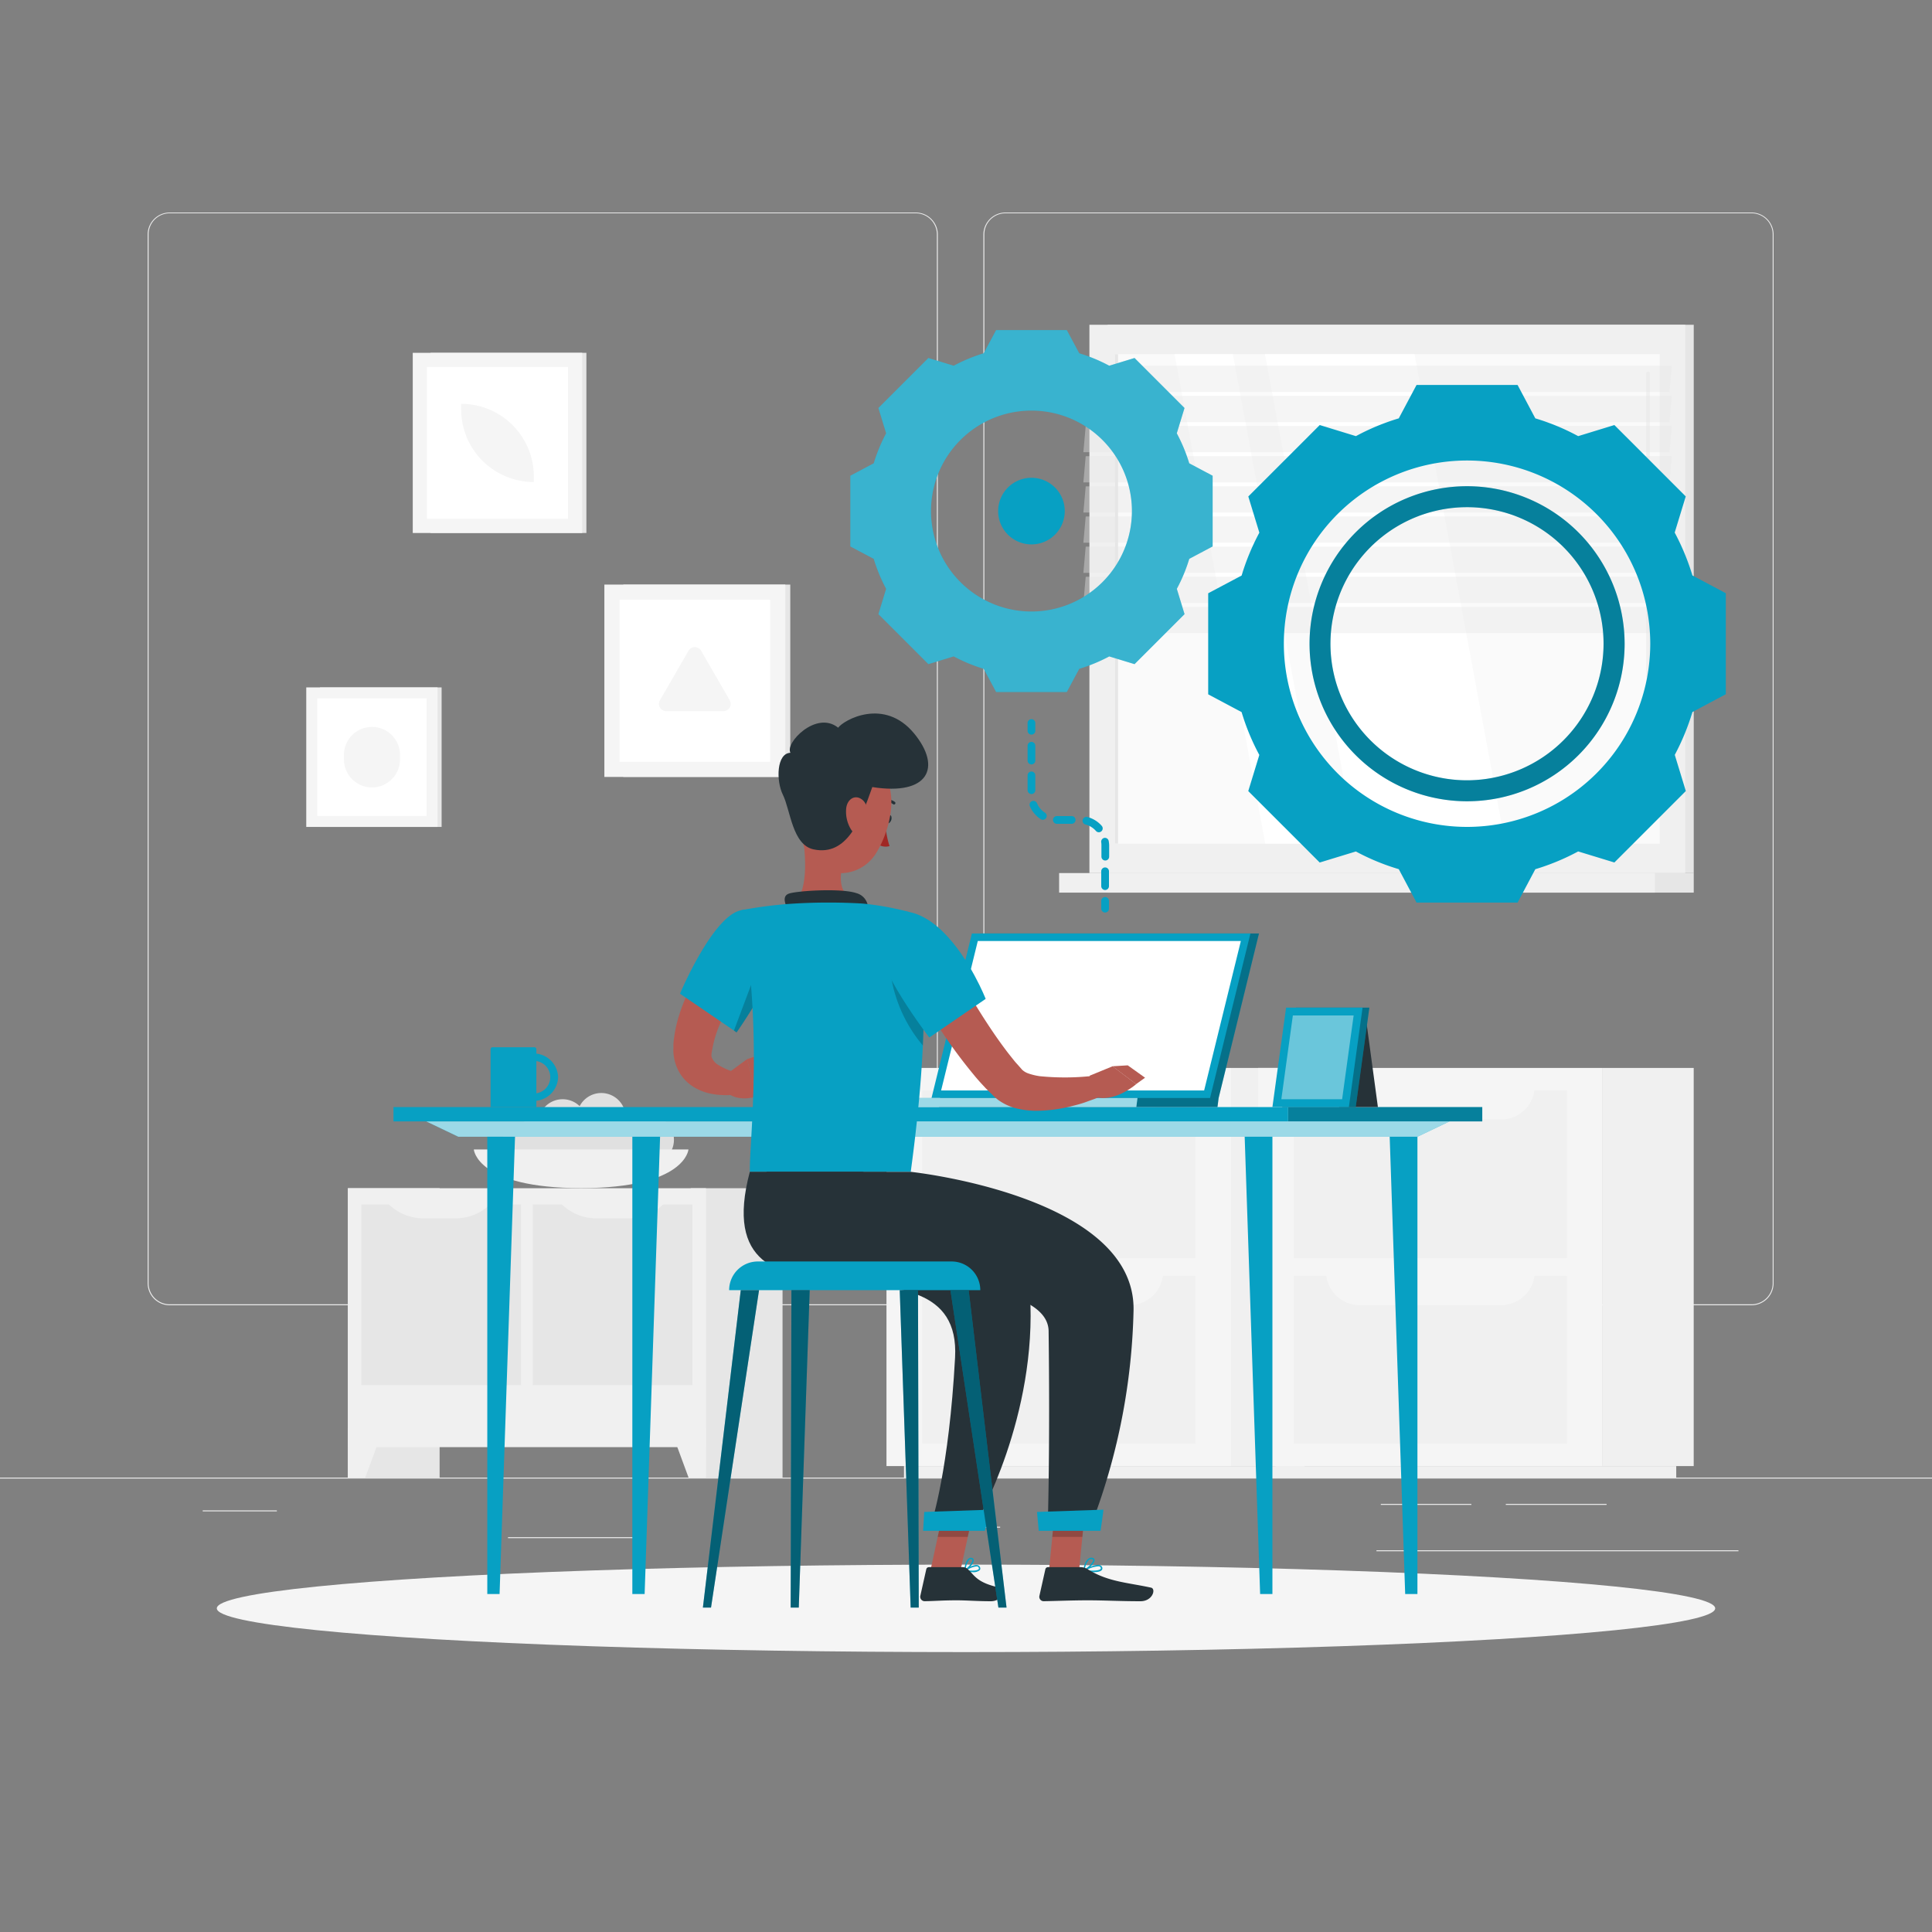 <svg xmlns="http://www.w3.org/2000/svg" viewBox="0 0 500 500"><rect x="0" y="0" width="500" height="500" fill="#808080" stroke="none"/><g id="freepik--background-complete--inject-2"><rect y="382.4" width="500" height="0.25" style="fill:#ebebeb"></rect><rect x="131.47" y="397.82" width="33.12" height="0.25" style="fill:#ebebeb"></rect><rect x="250.15" y="395.11" width="8.69" height="0.25" style="fill:#ebebeb"></rect><rect x="52.46" y="390.89" width="19.19" height="0.25" style="fill:#ebebeb"></rect><rect x="389.7" y="389.21" width="26.08" height="0.25" style="fill:#ebebeb"></rect><rect x="357.35" y="389.21" width="23.44" height="0.25" style="fill:#ebebeb"></rect><rect x="356.23" y="401.21" width="93.68" height="0.25" style="fill:#ebebeb"></rect><path d="M237,337.8H43.91a5.71,5.71,0,0,1-5.7-5.71V60.66A5.71,5.71,0,0,1,43.91,55H237a5.71,5.71,0,0,1,5.71,5.71V332.09A5.71,5.71,0,0,1,237,337.8ZM43.91,55.2a5.46,5.46,0,0,0-5.45,5.46V332.09a5.46,5.46,0,0,0,5.45,5.46H237a5.47,5.47,0,0,0,5.46-5.46V60.66A5.47,5.47,0,0,0,237,55.2Z" style="fill:#ebebeb"></path><path d="M453.31,337.8H260.21a5.72,5.72,0,0,1-5.71-5.71V60.66A5.72,5.72,0,0,1,260.21,55h193.1A5.71,5.71,0,0,1,459,60.66V332.09A5.71,5.71,0,0,1,453.31,337.8ZM260.21,55.2a5.47,5.47,0,0,0-5.46,5.46V332.09a5.47,5.47,0,0,0,5.46,5.46h193.1a5.47,5.47,0,0,0,5.46-5.46V60.66a5.47,5.47,0,0,0-5.46-5.46Z" style="fill:#ebebeb"></path><rect x="318.61" y="276.38" width="23.55" height="103.04" transform="translate(660.76 655.8) rotate(180)" style="fill:#f0f0f0"></rect><rect x="233.94" y="379.42" width="103.69" height="2.98" transform="translate(571.58 761.82) rotate(180)" style="fill:#f0f0f0"></rect><rect x="229.42" y="276.38" width="89.18" height="103.04" style="fill:#f5f5f5"></rect><rect x="238.68" y="282.16" width="70.66" height="43.44" style="fill:#f0f0f0"></rect><rect x="238.68" y="330.2" width="70.66" height="43.44" style="fill:#f0f0f0"></rect><path d="M292.33,289.73H255.7A8.69,8.69,0,0,1,247,281h54A8.69,8.69,0,0,1,292.33,289.73Z" style="fill:#f5f5f5"></path><path d="M292.33,337.77H255.7a8.69,8.69,0,0,1-8.69-8.69h54A8.69,8.69,0,0,1,292.33,337.77Z" style="fill:#f5f5f5"></path><rect x="414.78" y="276.38" width="23.55" height="103.04" transform="translate(853.11 655.8) rotate(180)" style="fill:#f0f0f0"></rect><rect x="330.12" y="379.42" width="103.69" height="2.98" transform="translate(763.93 761.82) rotate(180)" style="fill:#f0f0f0"></rect><rect x="325.6" y="276.38" width="89.18" height="103.04" style="fill:#f5f5f5"></rect><rect x="334.86" y="282.16" width="70.66" height="43.44" style="fill:#f0f0f0"></rect><rect x="334.86" y="330.2" width="70.66" height="43.44" style="fill:#f0f0f0"></rect><path d="M388.5,289.73H351.87a8.69,8.69,0,0,1-8.69-8.69h54A8.69,8.69,0,0,1,388.5,289.73Z" style="fill:#f5f5f5"></path><path d="M388.5,337.77H351.87a8.69,8.69,0,0,1-8.69-8.69h54A8.69,8.69,0,0,1,388.5,337.77Z" style="fill:#f5f5f5"></path><rect x="111.42" y="91.32" width="40.34" height="46.63" transform="translate(263.18 229.26) rotate(180)" style="fill:#e6e6e6"></rect><rect x="106.82" y="91.32" width="43.86" height="46.63" transform="translate(257.5 229.26) rotate(180)" style="fill:#f5f5f5"></rect><rect x="109.11" y="96.38" width="39.28" height="36.51" transform="translate(243.38 -14.12) rotate(90)" style="fill:#fff"></rect><path d="M138.16,124.75v-1.43a18.82,18.82,0,0,0-18.81-18.81h0v1.43a18.81,18.81,0,0,0,18.81,18.81Z" style="fill:#f5f5f5"></path><rect x="286.63" y="84.06" width="151.7" height="141.9" transform="translate(724.97 310.01) rotate(180)" style="fill:#e6e6e6"></rect><rect x="281.93" y="84.06" width="154.2" height="141.9" transform="translate(718.07 310.01) rotate(180)" style="fill:#f0f0f0"></rect><rect x="286.63" y="225.95" width="151.7" height="5.06" transform="translate(724.97 456.96) rotate(180)" style="fill:#e6e6e6"></rect><rect x="274.1" y="225.95" width="154.2" height="5.06" transform="translate(702.4 456.96) rotate(180)" style="fill:#f0f0f0"></rect><rect x="295.7" y="84.49" width="126.66" height="141.04" transform="translate(514.04 -204.03) rotate(90)" style="fill:#fafafa"></rect><polygon points="389.56 218.34 366.07 91.67 327.37 91.67 350.86 218.34 389.56 218.34" style="fill:#fff"></polygon><path d="M426.51,175.36a.51.51,0,0,0,.47-.54V96.63a.47.47,0,1,0-.94,0v78.19A.51.51,0,0,0,426.51,175.36Z" style="fill:#f0f0f0"></path><polygon points="342.54 218.34 319.06 91.67 303.97 91.67 327.45 218.34 342.54 218.34" style="fill:#fff"></polygon><rect x="225.6" y="154.59" width="126.66" height="0.84" transform="translate(443.94 -133.93) rotate(90)" style="fill:#e6e6e6"></rect><polygon points="280.38 101.42 432.07 101.42 432.68 94.64 280.98 94.64 280.38 101.42" style="fill:#e6e6e6;opacity:0.4"></polygon><polygon points="280.38 109.23 432.07 109.23 432.68 102.44 280.98 102.44 280.38 109.23" style="fill:#e6e6e6;opacity:0.4"></polygon><polygon points="280.38 117.03 432.07 117.03 432.68 110.25 280.98 110.25 280.38 117.03" style="fill:#e6e6e6;opacity:0.4"></polygon><polygon points="280.38 124.84 432.07 124.84 432.68 118.05 280.98 118.05 280.38 124.84" style="fill:#e6e6e6;opacity:0.4"></polygon><polygon points="280.38 132.64 432.07 132.64 432.68 125.86 280.98 125.86 280.38 132.64" style="fill:#e6e6e6;opacity:0.4"></polygon><polygon points="280.38 140.45 432.07 140.45 432.68 133.66 280.98 133.66 280.38 140.45" style="fill:#e6e6e6;opacity:0.4"></polygon><polygon points="280.38 148.25 432.07 148.25 432.68 141.47 280.98 141.47 280.38 148.25" style="fill:#e6e6e6;opacity:0.4"></polygon><polygon points="280.38 156.06 432.07 156.06 432.68 149.27 280.98 149.27 280.38 156.06" style="fill:#e6e6e6;opacity:0.4"></polygon><polygon points="280.38 163.86 432.07 163.86 432.68 157.08 280.98 157.08 280.38 163.86" style="fill:#e6e6e6;opacity:0.4"></polygon><rect x="82.82" y="177.9" width="31.47" height="36.11" transform="translate(197.11 391.91) rotate(180)" style="fill:#e6e6e6"></rect><rect x="79.26" y="177.9" width="33.97" height="36.11" transform="translate(192.49 391.91) rotate(180)" style="fill:#f5f5f5"></rect><rect x="81.03" y="181.81" width="30.42" height="28.28" transform="translate(292.2 99.71) rotate(90)" style="fill:#fff"></rect><path d="M103.53,196.51V195.4a7.28,7.28,0,0,0-7.29-7.28h0A7.28,7.28,0,0,0,89,195.4v1.11a7.28,7.28,0,0,0,7.28,7.28h0A7.28,7.28,0,0,0,103.53,196.51Z" style="fill:#f5f5f5"></path><rect x="161.32" y="151.3" width="43.21" height="49.78" transform="translate(365.84 352.37) rotate(180)" style="fill:#e6e6e6"></rect><rect x="156.41" y="151.3" width="46.82" height="49.78" transform="translate(359.64 352.37) rotate(180)" style="fill:#f5f5f5"></rect><rect x="158.86" y="156.7" width="41.93" height="38.98" transform="translate(356.01 -3.63) rotate(90)" style="fill:#fff"></rect><path d="M181.45,168.41l7.4,12.82a1.88,1.88,0,0,1-1.63,2.82h-14.8a1.88,1.88,0,0,1-1.63-2.82l7.4-12.82A1.89,1.89,0,0,1,181.45,168.41Z" style="fill:#f5f5f5"></path><rect x="90.02" y="307.52" width="23.75" height="74.88" transform="translate(203.79 689.91) rotate(180)" style="fill:#e6e6e6"></rect><polygon points="94.53 382.4 90.02 382.4 90.02 369.57 99.26 369.57 94.53 382.4" style="fill:#f0f0f0"></polygon><rect x="178.77" y="307.52" width="23.75" height="74.88" transform="translate(381.29 689.91) rotate(180)" style="fill:#e6e6e6"></rect><rect x="90.02" y="307.52" width="92.68" height="67.01" transform="translate(272.73 682.04) rotate(180)" style="fill:#f0f0f0"></rect><rect x="90.8" y="314.44" width="46.77" height="41.33" transform="translate(-220.92 449.29) rotate(-90)" style="fill:#e6e6e6"></rect><rect x="135.16" y="314.44" width="46.77" height="41.33" transform="translate(-176.56 493.65) rotate(-90)" style="fill:#e6e6e6"></rect><path d="M154.46,315.31h8.17a12.93,12.93,0,0,0,9.39-4h-27A12.91,12.91,0,0,0,154.46,315.31Z" style="fill:#f0f0f0"></path><path d="M109.68,315.31h8.18a12.94,12.94,0,0,0,9.39-4h-27A12.93,12.93,0,0,0,109.68,315.31Z" style="fill:#f0f0f0"></path><polygon points="178.2 382.4 182.71 382.4 182.71 369.57 173.47 369.57 178.2 382.4" style="fill:#f0f0f0"></polygon><path d="M153.75,297.48a5.15,5.15,0,1,0,5.15-5.14A5.16,5.16,0,0,0,153.75,297.48Z" style="fill:#e0e0e0"></path><circle cx="161.23" cy="294.14" r="5.14" style="fill:#e0e0e0"></circle><path d="M128,298.31a5.14,5.14,0,1,0,5.14-5.14A5.14,5.14,0,0,0,128,298.31Z" style="fill:#e0e0e0"></path><circle cx="168.11" cy="294.98" r="6.31" style="fill:#e0e0e0"></circle><path d="M149.3,289.17a6.31,6.31,0,1,0,6.31-6.3A6.32,6.32,0,0,0,149.3,289.17Z" style="fill:#e0e0e0"></path><path d="M139.3,290.78a6.31,6.31,0,1,0,6.31-6.3A6.31,6.31,0,0,0,139.3,290.78Z" style="fill:#e0e0e0"></path><path d="M143.53,295.87a6,6,0,1,0,6-6A6,6,0,0,0,143.53,295.87Z" style="fill:#e0e0e0"></path><path d="M133.09,295.48a6.48,6.48,0,1,0,6.48-6.48A6.48,6.48,0,0,0,133.09,295.48Z" style="fill:#e0e0e0"></path><path d="M178.17,297.48s-.7,10-27.77,10-27.78-10-27.78-10Z" style="fill:#f0f0f0"></path></g><g id="freepik--Shadow--inject-2"><ellipse id="freepik--path--inject-2" cx="250" cy="416.24" rx="193.89" ry="11.32" style="fill:#f5f5f5"></ellipse></g><g id="freepik--Gear--inject-2"><path d="M307.77,119.9a42.3,42.3,0,0,0-3.22-7.76l2-6.55L293.62,92.65l-6.55,2a42.3,42.3,0,0,0-7.76-3.22l-3.22-6h-18.3l-3.21,6a42,42,0,0,0-7.76,3.22l-6.55-2-12.94,12.94,2,6.55a43,43,0,0,0-3.21,7.76l-6.05,3.22v18.3l6.05,3.21a42.67,42.67,0,0,0,3.21,7.76l-2,6.55,12.94,12.94,6.55-2a42.67,42.67,0,0,0,7.76,3.21l3.21,6h18.3l3.22-6a43,43,0,0,0,7.76-3.21l6.55,2,12.94-12.94-2-6.55a42,42,0,0,0,3.22-7.76l6.05-3.21v-18.3Zm-40.83,38.36a26,26,0,1,1,26-26A26,26,0,0,1,266.94,158.26Z" style="fill:#07A0C3"></path><path d="M307.77,119.9a42.3,42.3,0,0,0-3.22-7.76l2-6.55L293.62,92.65l-6.55,2a42.3,42.3,0,0,0-7.76-3.22l-3.22-6h-18.3l-3.21,6a42,42,0,0,0-7.76,3.22l-6.55-2-12.94,12.94,2,6.55a43,43,0,0,0-3.21,7.76l-6.05,3.22v18.3l6.05,3.21a42.67,42.67,0,0,0,3.21,7.76l-2,6.55,12.94,12.94,6.55-2a42.67,42.67,0,0,0,7.76,3.21l3.21,6h18.3l3.22-6a43,43,0,0,0,7.76-3.21l6.55,2,12.94-12.94-2-6.55a42,42,0,0,0,3.22-7.76l6.05-3.21v-18.3Zm-40.83,38.36a26,26,0,1,1,26-26A26,26,0,0,1,266.94,158.26Z" style="fill:#fff;opacity:0.2"></path><path d="M266.94,123.65a8.62,8.62,0,1,0,8.62,8.62A8.62,8.62,0,0,0,266.94,123.65Z" style="fill:#07A0C3"></path><path d="M438,148.93a61.16,61.16,0,0,0-4.59-11.1h0l2.86-9.36L417.8,110l-9.37,2.87h0a58.11,58.11,0,0,0-11.09-4.6h0l-4.59-8.64H366.6l-4.6,8.64a58.65,58.65,0,0,0-11.09,4.6h0L341.55,110l-18.49,18.49,2.86,9.36h0a59.76,59.76,0,0,0-4.59,11.1l-8.65,4.59v26.15l8.64,4.6h0a59.39,59.39,0,0,0,4.59,11.09h0l-2.86,9.35,18.49,18.49,9.36-2.86A58.61,58.61,0,0,0,362,224.94l4.6,8.65h26.15l4.59-8.64h0a59.42,59.42,0,0,0,11.09-4.6l9.37,2.86,18.49-18.49-2.86-9.36h0A60.77,60.77,0,0,0,438,184.27h0l8.64-4.6V153.52ZM379.67,214a47.41,47.41,0,1,1,47.41-47.41A47.41,47.41,0,0,1,379.67,214Z" style="fill:#07A0C3"></path><path d="M379.67,125.83a40.77,40.77,0,1,0,40.78,40.77A40.82,40.82,0,0,0,379.67,125.83Zm0,76.11A35.34,35.34,0,1,1,415,166.6,35.38,35.38,0,0,1,379.67,201.94Z" style="fill:#07A0C3"></path><path d="M379.67,125.83a40.77,40.77,0,1,0,40.78,40.77A40.82,40.82,0,0,0,379.67,125.83Zm0,76.11A35.34,35.34,0,1,1,415,166.6,35.38,35.38,0,0,1,379.67,201.94Z" style="opacity:0.2"></path><path d="M286,236.16a1,1,0,0,1-1-1v-2a1,1,0,1,1,2,0v2A1,1,0,0,1,286,236.16Z" style="fill:#07A0C3"></path><path d="M270.43,210.32a5.41,5.41,0,0,1-2.06-2.45,1,1,0,0,0-1.84.79,7.55,7.55,0,0,0,2.81,3.34,1,1,0,0,0,.54.16,1,1,0,0,0,.55-1.84Z" style="fill:#07A0C3"></path><path d="M266.94,197.83a1,1,0,0,0,1-1V193a1,1,0,0,0-2,0v3.83A1,1,0,0,0,266.94,197.83Z" style="fill:#07A0C3"></path><path d="M277.35,211.2h-3.84a1,1,0,0,0,0,2h3.84a1,1,0,0,0,0-2Z" style="fill:#07A0C3"></path><path d="M267.94,204.5v-3.83a1,1,0,0,0-2,0v3.83a1,1,0,0,0,2,0Z" style="fill:#07A0C3"></path><path d="M286.94,217.7a1,1,0,0,0-1.12-.86A1,1,0,0,0,285,218a5.36,5.36,0,0,1,.05.7v3a1,1,0,0,0,2,0v-3A7.73,7.73,0,0,0,286.94,217.7Z" style="fill:#07A0C3"></path><path d="M286,224.49a1,1,0,0,0-1,1v3.84a1,1,0,1,0,2,0v-3.84A1,1,0,0,0,286,224.49Z" style="fill:#07A0C3"></path><path d="M285.13,213.73a7.41,7.41,0,0,0-3.71-2.29,1,1,0,0,0-.5,1.94,5.39,5.39,0,0,1,2.71,1.67,1,1,0,0,0,.75.34,1,1,0,0,0,.75-1.66Z" style="fill:#07A0C3"></path><path d="M266.94,190.12a1,1,0,0,1-1-1v-2a1,1,0,0,1,2,0v2A1,1,0,0,1,266.94,190.12Z" style="fill:#07A0C3"></path></g><g id="freepik--Desk--inject-2"><rect x="101.83" y="286.51" width="231.54" height="3.71" style="fill:#07A0C3"></rect><rect x="333.37" y="286.51" width="50.24" height="3.71" transform="translate(716.98 576.73) rotate(180)" style="fill:#07A0C3"></rect><rect x="333.37" y="286.51" width="50.24" height="3.71" transform="translate(716.98 576.73) rotate(180)" style="opacity:0.2"></rect><polygon points="366.83 294.19 118.61 294.19 110.31 290.22 375.13 290.22 366.83 294.19" style="fill:#07A0C3"></polygon><polygon points="366.83 294.19 118.61 294.19 110.31 290.22 375.13 290.22 366.83 294.19" style="fill:#fff;opacity:0.6"></polygon><polygon points="126.11 294.19 126.11 412.53 129.29 412.53 133.29 294.19 126.11 294.19" style="fill:#07A0C3"></polygon><polygon points="163.65 294.19 163.65 412.53 166.83 412.53 170.83 294.19 163.65 294.19" style="fill:#07A0C3"></polygon><polygon points="366.83 294.19 366.83 412.53 363.66 412.53 359.65 294.19 366.83 294.19" style="fill:#07A0C3"></polygon><polygon points="329.3 294.19 329.3 412.53 326.12 412.53 322.12 294.19 329.3 294.19" style="fill:#07A0C3"></polygon><polygon points="253.74 241.59 243.29 284.16 243.29 284.16 243 286.51 315.08 286.51 315.38 284.16 325.82 241.59 253.74 241.59" style="fill:#07A0C3"></polygon><polygon points="253.74 241.59 243.29 284.16 243.29 284.16 243 286.51 315.08 286.51 315.38 284.16 325.82 241.59 253.74 241.59" style="opacity:0.3"></polygon><polygon points="323.61 241.59 251.52 241.59 241.08 284.16 313.16 284.16 323.61 241.59" style="fill:#07A0C3"></polygon><polygon points="311.63 282.21 321.13 243.54 253.05 243.54 243.56 282.21 311.63 282.21" style="fill:#fff"></polygon><polygon points="294.38 284.16 294.08 286.51 214.71 286.51 215 284.16 294.38 284.16" style="fill:#07A0C3"></polygon><polygon points="294.38 284.16 294.08 286.51 214.71 286.51 215 284.16 294.38 284.16" style="fill:#fff;opacity:0.6"></polygon><path d="M144.44,278.77a6.35,6.35,0,0,0-5.63-6.1v-1.15a.5.5,0,0,0-.52-.49h-10.8a.51.51,0,0,0-.53.49v15h11.85v-1.64A6.34,6.34,0,0,0,144.44,278.77Zm-5.63,4.17v-8.33a4.21,4.21,0,0,1,0,8.33Z" style="fill:#07A0C3"></path><polygon points="346.56 286.51 356.6 286.51 353.63 264.52 346.56 264.52 346.56 286.51" style="fill:#263238"></polygon><polygon points="331.84 286.51 350.86 286.51 354.39 260.77 335.38 260.77 331.84 286.51" style="fill:#07A0C3"></polygon><polygon points="331.84 286.51 350.86 286.51 354.39 260.77 335.38 260.77 331.84 286.51" style="opacity:0.3"></polygon><polygon points="329.3 286.51 349.09 286.51 352.63 260.77 332.84 260.77 329.3 286.51" style="fill:#07A0C3"></polygon><polygon points="347.34 284.48 350.32 262.8 334.59 262.8 331.61 284.48 347.34 284.48" style="fill:#fff;opacity:0.4"></polygon></g><g id="freepik--Character--inject-2"><path d="M197.54,248.51l-.82.88-.88,1c-.59.68-1.18,1.37-1.74,2.08-1.12,1.42-2.2,2.87-3.21,4.36a46.61,46.61,0,0,0-5,9.24,28.59,28.59,0,0,0-1.42,4.78c-.16.92-.26,1.32-.31,1.71a2.68,2.68,0,0,0,0,.94,3.9,3.9,0,0,0,2,2.25,14,14,0,0,0,2.12,1.07q.58.24,1.2.45c.38.14.86.28,1.16.4v5.51c-.7.1-1.21.18-1.8.22s-1.16.05-1.75,0a17,17,0,0,1-3.6-.46,13.49,13.49,0,0,1-3.78-1.52,10.94,10.94,0,0,1-3.48-3.23,11.67,11.67,0,0,1-1.82-4.66,9.89,9.89,0,0,1-.13-1.18,10.94,10.94,0,0,1,0-1.14v-.56a3,3,0,0,1,0-.45l.08-.88a34.7,34.7,0,0,1,1.44-6.73,49.94,49.94,0,0,1,5.67-11.92,57.63,57.63,0,0,1,3.77-5.25c.67-.84,1.36-1.66,2.08-2.47.35-.41.72-.81,1.1-1.21s.73-.75,1.25-1.25Z" style="fill:#b55b52"></path><path d="M188.65,277.55l4.66-3.42,2.65,9.58s-4.13,1.53-7.28-.53Z" style="fill:#b55b52"></path><polygon points="199.78 271.83 201.6 279.85 195.96 283.71 193.31 274.13 199.78 271.83" style="fill:#b55b52"></polygon><path d="M229.25,211.75c-.21.59-.06,1.18.33,1.31s.87-.23,1.07-.82.06-1.19-.32-1.32S229.46,211.15,229.25,211.75Z" style="fill:#263238"></path><path d="M229.14,212.91a22.54,22.54,0,0,0,1.07,6.06,3.63,3.63,0,0,1-3-.46Z" style="fill:#a02724"></path><path d="M228.29,207.73a.36.36,0,0,0,.23,0,2.92,2.92,0,0,1,2.63.4.37.37,0,0,0,.48-.56,3.67,3.67,0,0,0-3.32-.55.37.37,0,0,0,0,.7Z" style="fill:#263238"></path><path d="M207.32,213.93c1.12,5.69,2.23,16.12-1.75,19.92,0,0,1.56,5.77,12.14,5.77,11.63,0,5.56-5.77,5.56-5.77-6.35-1.52-6.19-6.23-5.08-10.65Z" style="fill:#b55b52"></path><path d="M204.05,235.83c-.84-1.83-1.75-3.92.14-4.57,2.09-.72,13.53-1.46,17.47-.11a4.06,4.06,0,0,1,2.83,5.06Z" style="fill:#263238"></path><path d="M244,245.59c2.45,4.41,5.08,8.95,7.74,13.31s5.45,8.7,8.43,12.66c.74,1,1.51,1.95,2.27,2.9.38.49.78.89,1.17,1.34l.58.66.15.17.07.08,0,0,.07.09a4.38,4.38,0,0,0,1.64,1,15.7,15.7,0,0,0,2.91.71,65.22,65.22,0,0,0,14.61-.17l1.52,5.3c-1.35.6-2.61,1-3.95,1.5s-2.66.83-4,1.17a38.86,38.86,0,0,1-8.68,1.16,21.23,21.23,0,0,1-4.89-.49,13.49,13.49,0,0,1-5.44-2.42l-.67-.55-.16-.14-.1-.1-.19-.19-.78-.77c-.51-.51-1.07-1-1.53-1.54-1-1.05-1.94-2.1-2.81-3.18a129.93,129.93,0,0,1-9.65-13.29q-2.19-3.42-4.22-6.91c-1.36-2.35-2.67-4.65-3.94-7.13Z" style="fill:#b55b52"></path><path d="M191.64,235.61c-7.3,1.67-15.66,21.56-15.66,21.56l14.65,10a123.23,123.23,0,0,0,9.67-16.45C204.63,241.66,199.1,233.9,191.64,235.61Z" style="fill:#07A0C3"></path><path d="M196.86,248.29l-6.92,18.44.68.48s3-4.21,6.24-9.89Z" style="opacity:0.2"></path><path d="M235.24,236s8.28,9.36.46,67.26H194.07c-.28-6.39,3.73-37.55-2.43-67.66a108.85,108.85,0,0,1,13.93-1.76,151.37,151.37,0,0,1,17.7,0A77.87,77.87,0,0,1,235.24,236Z" style="fill:#07A0C3"></path><path d="M230.61,252.75a37,37,0,0,0,8.22,17.82c.17-3.73.24-7.08.23-10.07Z" style="opacity:0.2"></path><path d="M227,242.32c-1,7.37,13.5,26.19,13.5,26.19l14.59-10s-4.05-10.37-10.86-17.17C236.47,233.54,228.14,234.3,227,242.32Z" style="fill:#07A0C3"></path><path d="M282,278.39l5.94-2.44,6.11,4.62s-5.83,5.16-11.13,3.15Z" style="fill:#b55b52"></path><polygon points="291.86 275.71 296.34 278.91 294.02 280.57 287.91 275.95 291.86 275.71" style="fill:#b55b52"></polygon><path d="M209.91,203.61c-2.08,7.44-3.68,11.69-1.3,16.7,3.57,7.55,13.72,7.34,18,.68,3.84-6,6.6-17.16.48-22.53A10.54,10.54,0,0,0,209.91,203.61Z" style="fill:#b55b52"></path><path d="M225.75,203.69c-3,8.54-6.53,17.92-15.15,16.14-5.56-1.15-6-10.1-8-14.17-1.77-3.57-1.66-10.75,2-10.84-1.64-2.38,6.65-11.09,12.31-6.49,1.45-2,11.9-7.89,19.64,1.46C243.84,198.63,240.27,206,225.75,203.69Z" style="fill:#263238"></path><path d="M219,209.15a8.8,8.8,0,0,0,1.22,5.47c1.33,2.14,3.28,1.32,4-.87.64-2,.71-5.45-1.14-6.84S219.28,206.85,219,209.15Z" style="fill:#b55b52"></path><path d="M282.88,406.88c1,0,2-.14,2.29-.59a.71.71,0,0,0,0-.81,1,1,0,0,0-.58-.43c-1.3-.35-4,1.2-4.13,1.27a.17.17,0,0,0-.09.19.19.19,0,0,0,.14.15A13.6,13.6,0,0,0,282.88,406.88Zm1.24-1.51a1.25,1.25,0,0,1,.35,0,.52.52,0,0,1,.36.26c.13.23.09.34,0,.4-.36.51-2.33.52-3.78.31A8.35,8.35,0,0,1,284.12,405.37Z" style="fill:#07A0C3"></path><path d="M280.53,406.66l.08,0c.94-.42,2.8-2.1,2.65-3,0-.21-.18-.46-.68-.52a1.36,1.36,0,0,0-1,.32c-1,.81-1.2,2.91-1.21,3a.19.19,0,0,0,.07.17A.23.23,0,0,0,280.53,406.66Zm1.9-3.15h.11c.33,0,.35.17.36.21.09.53-1.18,1.85-2.14,2.42a4.3,4.3,0,0,1,1-2.39A1,1,0,0,1,282.43,403.51Z" style="fill:#07A0C3"></path><polygon points="271.48 406.48 279.26 406.48 281.03 388.45 273.25 388.45 271.48 406.48" style="fill:#b55b52"></polygon><path d="M279.7,405.58h-8.49a.69.69,0,0,0-.67.54L269,413a1.13,1.13,0,0,0,1.12,1.39c3.06-.05,7.49-.23,11.34-.23,4.51,0,8.4.24,13.68.24,3.2,0,4.09-3.23,2.75-3.52-6.09-1.33-11.06-1.47-16.32-4.72A3.61,3.61,0,0,0,279.7,405.58Z" style="fill:#263238"></path><polygon points="281.02 388.46 280.12 397.75 272.33 397.75 273.24 388.46 281.02 388.46" style="opacity:0.2"></polygon><path d="M251.69,406.87a2.51,2.51,0,0,0,1.87-.51.74.74,0,0,0,0-.87.85.85,0,0,0-.58-.43c-1.14-.27-3.29,1.2-3.38,1.26a.21.21,0,0,0-.08.19.18.18,0,0,0,.14.14A9.58,9.58,0,0,0,251.69,406.87Zm1-1.48a.78.78,0,0,1,.22,0,.46.46,0,0,1,.34.24c.17.31.07.43,0,.48-.33.43-1.92.44-3.09.25A6,6,0,0,1,252.67,405.39Z" style="fill:#07A0C3"></path><path d="M249.71,406.66l.08,0c.81-.44,2.37-2.14,2.2-3a.6.6,0,0,0-.59-.49,1,1,0,0,0-.78.24c-.9.74-1.09,3-1.1,3.08a.2.2,0,0,0,.09.17A.17.17,0,0,0,249.71,406.66Zm1.57-3.15h.08c.24,0,.26.14.27.19.1.51-.9,1.8-1.7,2.41a4.41,4.41,0,0,1,.92-2.44A.66.66,0,0,1,251.28,403.51Z" style="fill:#07A0C3"></path><polygon points="240.79 406.48 248.57 406.48 252.48 388.45 244.7 388.45 240.79 406.48" style="fill:#b55b52"></polygon><path d="M249.12,405.58h-8.74a.68.68,0,0,0-.66.54L238.18,413a1.15,1.15,0,0,0,1.14,1.39c3.05-.05,4.54-.23,8.38-.23,2.37,0,5.4.24,8.67.24s3.69-3.23,2.35-3.52c-6-1.31-6.41-3.12-8.33-4.85A1.9,1.9,0,0,0,249.12,405.58Z" style="fill:#263238"></path><g style="opacity:0.2"><polygon points="244.7 388.46 252.48 388.46 250.46 397.75 242.68 397.75 244.7 388.46"></polygon></g><path d="M235.7,303.27s58.3,6.17,57.66,35.91a164.52,164.52,0,0,1-10.62,54.62H271.18s.59-18.87.2-49.32c-.12-9.13-18.55-12.14-36.56-13.2a41,41,0,0,1-35.24-25.07l-1.23-2.94Z" style="fill:#263238"></path><path d="M285.57,390.7c.06,0-.75,5.47-.75,5.47h-16l-.44-4.88Z" style="fill:#07A0C3"></path><path d="M223.22,303.27s42.26,14,43.33,31.36c2,31.94-13.71,59.17-13.71,59.17H241.17s4.43-13.5,6-42.44c2-36.35-65.83-.06-53.12-48.09Z" style="fill:#263238"></path><path d="M256.37,390.7c.06,0-1.47,5.47-1.47,5.47h-16l.29-4.88Z" style="fill:#07A0C3"></path><path d="M253.7,333.89h-65a7.42,7.42,0,0,1,7.42-7.42h50.16a7.42,7.42,0,0,1,7.42,7.42Z" style="fill:#07A0C3"></path><polygon points="191.71 333.88 181.91 416.04 184.01 416.04 196.44 333.88 191.71 333.88" style="fill:#07A0C3"></polygon><polygon points="191.71 333.88 181.91 416.04 184.01 416.04 196.44 333.88 191.71 333.88" style="opacity:0.4"></polygon><polygon points="204.82 333.88 204.63 416.04 206.72 416.04 209.55 333.88 204.82 333.88" style="fill:#07A0C3"></polygon><polygon points="204.82 333.88 204.63 416.04 206.72 416.04 209.55 333.88 204.82 333.88" style="opacity:0.4"></polygon><polygon points="250.69 333.88 260.49 416.04 258.39 416.04 245.97 333.88 250.69 333.88" style="fill:#07A0C3"></polygon><polygon points="250.69 333.88 260.49 416.04 258.39 416.04 245.97 333.88 250.69 333.88" style="opacity:0.4"></polygon><polygon points="237.58 333.88 237.77 416.04 235.68 416.04 232.85 333.88 237.58 333.88" style="fill:#07A0C3"></polygon><polygon points="237.58 333.88 237.77 416.04 235.68 416.04 232.85 333.88 237.58 333.88" style="opacity:0.4"></polygon></g></svg>